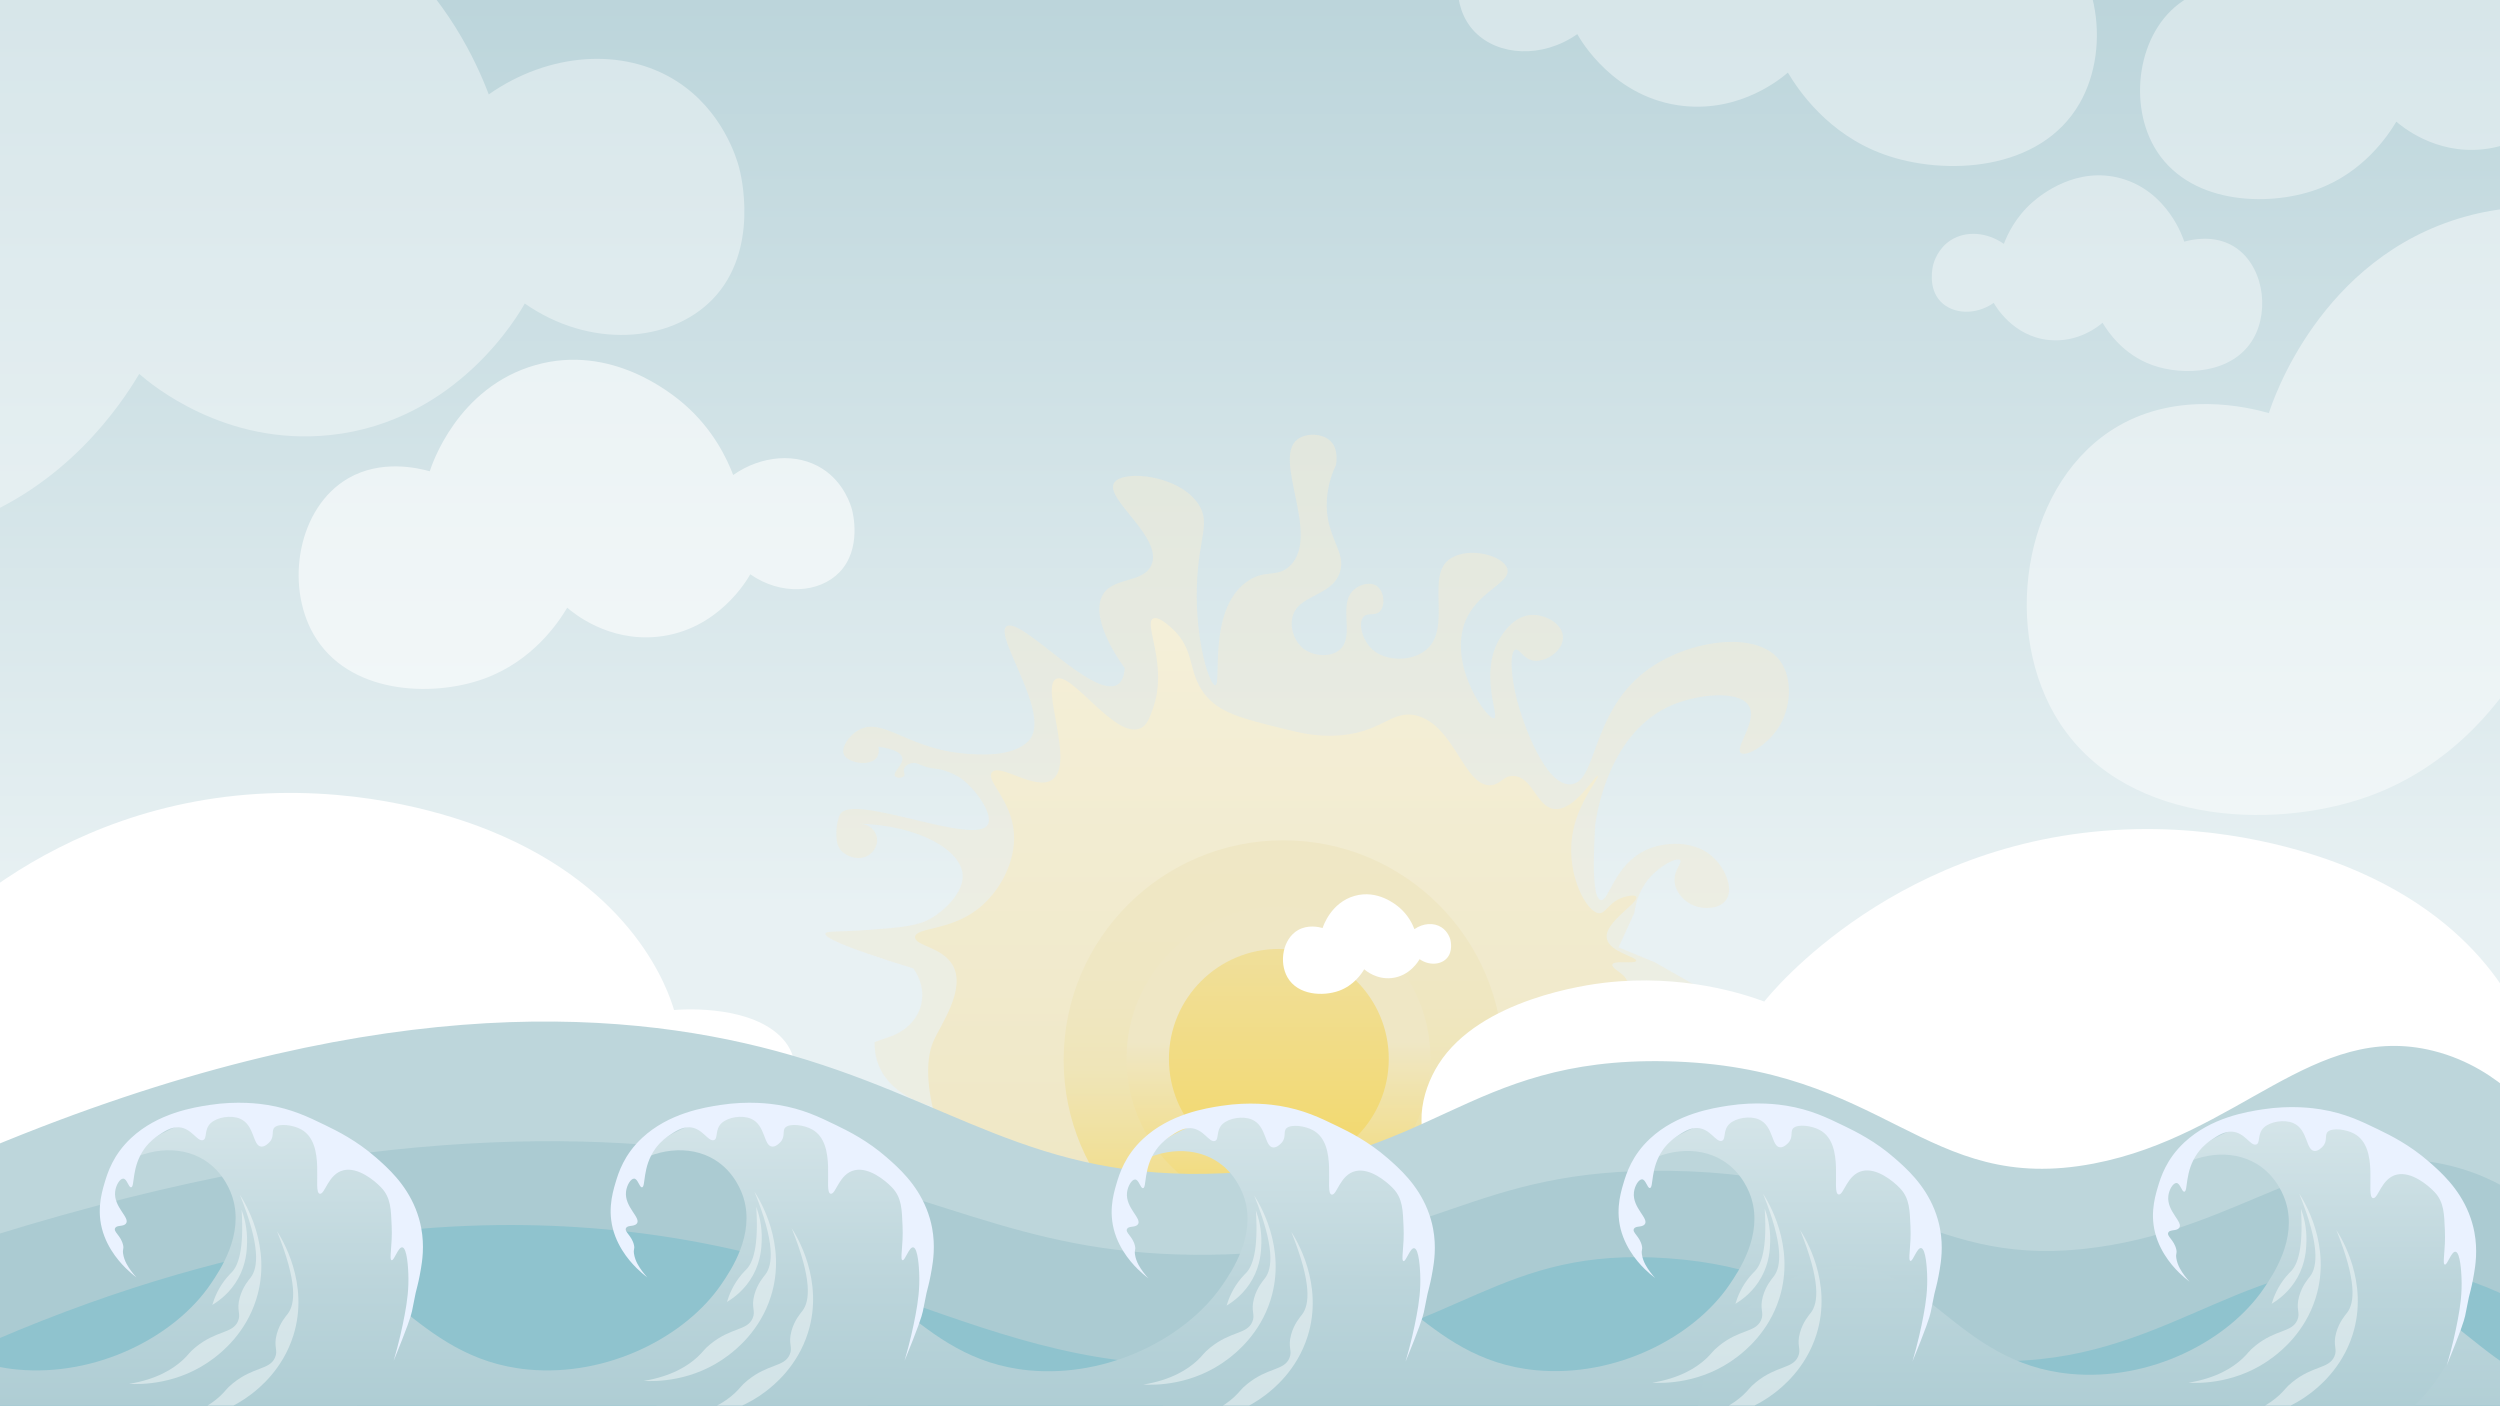 <?xml version="1.0" encoding="utf-8"?>
<!-- Generator: Adobe Illustrator 26.1.0, SVG Export Plug-In . SVG Version: 6.00 Build 0)  -->
<svg version="1.1" id="Layer_1" xmlns="http://www.w3.org/2000/svg" xmlns:xlink="http://www.w3.org/1999/xlink" x="0px" y="0px"
	 viewBox="0 0 1366 768" style="enable-background:new 0 0 1366 768;" xml:space="preserve">
<rect x="0" y="0" width="1366" height="768" fill="#808080" stroke="none"/>
<style type="text/css">
	.st0{fill:url(#SVGID_1_);}
	.st1{opacity:0.54;fill:#F0EBD6;}
	.st2{fill:url(#SVGID_00000008845093719403845370000008352578499159871635_);}
	.st3{fill:url(#SVGID_00000035510914408627412880000014997122664280160950_);}
	.st4{fill:url(#SVGID_00000029005356954709533760000005016967709466827904_);}
	.st5{fill:url(#SVGID_00000035530356152512108320000000355599936491676078_);}
	.st6{fill:#FFFFFF;}
	.st7{fill:#BDD6DB;}
	.st8{fill:#ABCBD2;}
	.st9{fill:#8FC3CE;}
	.st10{opacity:0.4;fill:#FFFFFF;}
	.st11{opacity:0.46;fill:#FFFFFF;}
	.st12{opacity:0.6;fill:#FFFFFF;}
	.st13{fill:url(#SVGID_00000153688918257897327020000007978466535360087695_);}
	.st14{fill:url(#SVGID_00000088852776336791041250000006679492639999473572_);}
	.st15{fill:url(#SVGID_00000158738380036311163480000007295436893806113179_);}
	.st16{fill:url(#SVGID_00000142157549494767878490000009999268059770240933_);}
	.st17{fill:url(#SVGID_00000104703982501926047890000008137909223873183109_);}
	.st18{fill:#EAF2FF;}
	.st19{fill:url(#SVGID_00000049209339992562329740000017336542903978616970_);}
	.st20{fill:url(#SVGID_00000145736898368075062980000003091556954453856953_);}
	.st21{fill:url(#SVGID_00000053511753284816610580000006227330264862811567_);}
	.st22{fill:url(#SVGID_00000023255120282195187370000017329125826574134680_);}
	.st23{opacity:0.43;fill:#FFFFFF;}
	.st24{fill:#50479D;}
</style>
<linearGradient id="SVGID_1_" gradientUnits="userSpaceOnUse" x1="686" y1="768" x2="686" y2="-9.094947e-13">
	<stop  offset="0.353" style="stop-color:#E8F1F3"/>
	<stop  offset="1" style="stop-color:#BCD5DB"/>
</linearGradient>
<rect class="st0" width="1372" height="768"/>
<path class="st1" d="M519,606.7c-1.66-15.08-2.39-39.68,6.13-68.28c11.96-40.19,35.3-65.21,41.85-71.92
	c40.85-41.86,91.27-50.9,103.45-52.79c11.96-1.86,59.68-8.08,110.21,16.02c5.63,2.69,32.57,15.89,57.91,43.81
	c22.11,24.36,32.96,48.85,38.33,64.12l28.34-1.06l21.14,1.82l-22.09-12.58l-19.88-8.21l8.63-18.84c0.53-4.09,2.13-11.84,8-18.79
	c6.13-7.26,15.3-11.74,17-10c1.39,1.42-3.68,5.49-3,12c0.59,5.59,5.21,10.9,11,13c5.7,2.07,13.68,1.45,17.06-3.19
	c4.7-6.45-1.03-18.48-8.06-24.33c-9.77-8.12-25.32-7.92-36-2.85c-17.16,8.15-19.87,28.01-24.36,27.18
	c-2.62-0.48-5.05-7.86-3.06-41.12c1.08-7.52,7.99-50.9,41.87-65.37c14.42-6.16,36.32-8.19,41.87,0c5.61,8.27-7.9,23.36-4.09,26.16
	c3.05,2.24,15.33-4.76,21.44-15.45c6.34-11.09,6.92-27.7-1.65-36.83c-13.78-14.7-50.27-8.99-72.03,7.67
	c-30.1,23.05-26.24,61.17-41,61.69c-13.84,0.49-25.51-32.56-29-45.56c-3.61-13.46-4.2-26.89-1-28c2.24-0.78,4.34,5.19,10,6
	c6.63,0.95,16.27-5.43,16-13c-0.27-7.36-9.77-12.24-17-12c-9.5,0.32-15.4,9.5-17,12c-12.32,19.17-0.52,43.5-3.57,44.5
	c-3.43,1.12-24.38-27.24-16.43-51.25c5.93-17.9,26.03-22.52,23.57-30.56c-2.16-7.06-20.24-12.03-30.68-5.76
	c-14.77,8.87,1.14,38.46-13.97,50.4c-7.96,6.29-21.76,6.02-28.92-0.32c-5.63-4.99-8.11-14.58-5-18c2.31-2.54,6.33-0.18,9-3
	c3.06-3.24,2.42-11.26-2-14c-3.48-2.16-8.77-0.71-12,2c-9.49,7.98,0.76,25.41-8,33c-4.79,4.15-13.39,3.67-19,0
	c-4.96-3.24-8.16-10.56-7-17c2.39-13.28,21.27-11.57,26-25c4.17-11.85-8.3-19.49-7-40c0.53-8.39,3.13-15.03,5-19
	c0.26-1.56,1.33-8.73-3-13c-4.44-4.37-13.33-4.5-18-1c-14.09,10.55,12.72,52.27-4,69c-7.08,7.08-13.92,1.64-24,9
	c-21.3,15.55-13.24,56.22-17,56.47c-2.91,0.19-11.13-24.03-10-55.05c0.93-25.7,7.52-33.42,1-43.66
	c-10.39-16.32-41.49-19.31-46.23-11.99c-5.63,8.71,27.3,30.06,20.23,45.21c-4.73,10.12-21.88,5.91-27,17.08
	c-6.45,14.09,12.53,38.94,12.53,38.95c-0.22,3.59-1.14,7.43-4.06,9.14c-13.29,7.81-52.75-37.37-60.48-31.96
	c-7.38,5.16,25.3,48.76,12,62.64c-8.69,9.07-27.63,7.77-37.66,6.64c-29.22-3.27-42.41-19.91-55.34-12.48c-5.15,2.96-9.42,9.25-8,13
	c1.88,4.95,14.27,7.05,18,2c0.53-0.71,1.58-2.51,1-6c9.35,1.37,12.48,3.68,13,6c0.85,3.82-5.37,7.85-4,10c0.84,1.32,4.11,1.27,5,0
	c0.73-1.04-0.59-2.26,0-4c0.74-2.16,3.68-2.92,4-3c2.5-0.61,3.69,0.67,8,2c4.65,1.43,5.29,0.55,10,2c0,0,3.47,1.07,7,3
	c8.11,4.44,20.42,20.63,16.66,26.69c-7.33,11.82-74.06-17.76-80.66-5.69c-0.68,1.23-2.01,5.27-2,10c0.01,3.15,0.02,6.31,2,9
	c3.2,4.35,10.92,6.68,16,3c2.61-1.89,5.1-5.79,4-10c-1.07-4.1-5.18-7.11-10-7c33.68,1.05,56.15,14.68,57,28
	c0.59,9.33-9.38,19.12-17,23.64c-7.19,4.27-15.89,5.02-33,6.36c-17.52,1.37-24.62,0.48-25,2.18c-0.42,1.9,7.68,6.55,48,18.98
	c0.8,1.04,7.32,9.79,4,20.88c-3.5,11.7-14.9,15.76-16,16.13c-3.04,1.07-6.08,2.14-9.12,3.21c-0.15,5.89,1.21,10.39,2.54,13.46
	C489.17,602.91,516.74,606.44,519,606.7z"/>
<g>
	
		<linearGradient id="SVGID_00000098200044179729993550000017563397938887027096_" gradientUnits="userSpaceOnUse" x1="697.066" y1="347.981" x2="697.066" y2="769.333">
		<stop  offset="0" style="stop-color:#F4EFD8"/>
		<stop  offset="0.711" style="stop-color:#EFE7C5"/>
		<stop  offset="1" style="stop-color:#F3D86A"/>
	</linearGradient>
	<path style="fill:url(#SVGID_00000098200044179729993550000017563397938887027096_);" d="M881,578.5
		C793.97,756.02,700.5,759,700.5,759C568.98,762.39,490.89,613.27,510,569c3.85-8.92,18.07-28.47,10.55-41.63
		c-5.74-10.04-20.81-10.55-20.55-15.37c0.29-5.32,18.55-3.28,33.99-15.07c12.04-9.2,21.23-25.96,20.01-41.93
		c-1.38-18.11-15.63-28.58-12-33c4.32-5.27,23.82,10.49,33,4c12.53-8.87-6.62-50.43,2-55c8.48-4.5,32.15,32.9,46,27
		c3.64-1.55,5.02-5.43,7-11c8.35-23.51-5.24-46.01,0-49c2.67-1.52,8.04,3.26,10,5c13.36,11.89,8.67,23.77,18,36
		c7.98,10.45,20.38,13.52,42.5,19c9.3,2.3,17.07,4.23,27.5,4c26.9-0.58,31.76-14.6,46-11c20.99,5.31,26.14,39.76,41,38
		c5.35-0.63,6.33-5.3,12-5c10.44,0.55,12.51,16.64,22,18c11.25,1.62,22.77-18.91,24-18c1.25,0.93-11.33,14.47-14,33
		c-3.1,21.57,8.34,42.23,15,42c3.72-0.13,5.4-6.79,14-9c1.22-0.31,5.19-1.34,6,0c1.95,3.21-17.95,13.94-16,23
		c1.57,7.32,16.59,9.86,16,12c-0.53,1.92-12.17-0.51-13,2c-0.54,1.62,3.88,3.97,6,6C896.07,541.72,886.41,567.47,881,578.5z"/>
	
		<linearGradient id="SVGID_00000058581509520790134850000005990726062242899852_" gradientUnits="userSpaceOnUse" x1="701.221" y1="459.145" x2="701.221" y2="699.22">
		<stop  offset="0" style="stop-color:#EFE7C5"/>
		<stop  offset="1.385225e-07" style="stop-color:#EFE7C5"/>
		<stop  offset="0.309" style="stop-color:#EFE7C3"/>
		<stop  offset="0.416" style="stop-color:#EFE6BE"/>
		<stop  offset="0.523" style="stop-color:#EFE5B8"/>
		<stop  offset="1" style="stop-color:#F3D86A"/>
	</linearGradient>
	<circle style="fill:url(#SVGID_00000058581509520790134850000005990726062242899852_);" cx="701.22" cy="579.18" r="120.04"/>
	
		<linearGradient id="SVGID_00000110451323633700046970000005023609249071751357_" gradientUnits="userSpaceOnUse" x1="698.582" y1="495.453" x2="698.582" y2="661.547">
		<stop  offset="0" style="stop-color:#EFE7C5"/>
		<stop  offset="0.446" style="stop-color:#EFE7C5"/>
		<stop  offset="1" style="stop-color:#F3D96F"/>
	</linearGradient>
	<circle style="fill:url(#SVGID_00000110451323633700046970000005023609249071751357_);" cx="698.58" cy="578.5" r="83.05"/>
	
		<linearGradient id="SVGID_00000078009165290227461950000014970331939841981117_" gradientUnits="userSpaceOnUse" x1="698.759" y1="638.626" x2="698.759" y2="518.501">
		<stop  offset="0" style="stop-color:#F3D86A"/>
		<stop  offset="1" style="stop-color:#F0DF9B"/>
	</linearGradient>
	<circle style="fill:url(#SVGID_00000078009165290227461950000014970331939841981117_);" cx="698.76" cy="578.56" r="60.06"/>
</g>
<path class="st6" d="M368.3,551.87c2.43-0.22,37.23-3.07,56,12.51c21.44,17.81,1.9,43.02,1,44.13
	c-24.81,30.84-99.28,32.93-123,33.59c-74.34,2.08-83.15-18.83-154-13.17c-37.69,3.01-51.96,10.26-89,7.9
	c-34.99-2.23-62.45-11.27-80-18.44c-91.42,34.54-179.8,27.2-207-0.66c-16.38-16.77-10.54-40.95-1-55.98
	c22.81-35.94,81.95-43.51,90.87-44.55c42.69-4.97,76.35,6.3,87.13,10.3c3.08-3.97,73.65-91.48,203-94.19
	c58.48-1.22,102.65,15.44,115,20.42C347.13,485.94,365.28,541.74,368.3,551.87z"/>
<path class="st6" d="M1383,571.62c2.43-0.22,37.23-3.07,56,12.51c21.44,17.81,1.9,43.02,1,44.13c-24.81,30.84-99.28,32.93-123,33.59
	c-74.34,2.08-83.15-18.83-154-13.17c-37.69,3.01-51.96,10.26-89,7.9c-34.99-2.23-62.45-11.27-80-18.44
	c-91.42,34.54-179.8,27.2-207-0.66c-16.38-16.77-10.54-40.95-1-55.98c22.81-35.94,81.95-43.51,90.87-44.55
	c42.69-4.97,76.35,6.3,87.13,10.3c3.08-3.97,73.65-91.48,203-94.19c58.48-1.22,102.65,15.44,115,20.42
	C1361.83,505.69,1379.98,561.49,1383,571.62z"/>
<path class="st7" d="M-6.48,768V627.43c204.78-85.31,342.4-76.8,430.25-53.24c96.34,25.84,139.9,71.7,244.65,66.88
	c114.66-5.27,131.99-63.41,241.72-61.2c120.81,2.43,141.1,73.73,233.86,55.9c79.22-15.22,120.13-77.94,185.57-61.59
	c19.73,4.93,33.95,15.11,42.91,22.99V767.1L-6.48,768z"/>
<path class="st8" d="M-3.96,780V675.19c204.78-63.6,342.4-57.26,430.25-39.69c96.34,19.27,139.9,53.46,244.65,49.87
	c114.66-3.93,131.99-47.28,241.72-45.63c120.81,1.81,141.1,54.97,233.86,41.68c79.22-11.35,120.13-58.11,185.57-45.92
	c19.73,3.67,33.95,11.27,42.91,17.14v126.69L-3.96,780z"/>
<path class="st9" d="M-8,792.72c1.68-20.14,3.36-40.27,5.05-60.41c140.2-60.22,247.95-66.25,317.99-61.82
	c172.4,10.91,235,92.72,381.59,71.76c101.92-14.57,122.45-61.38,215.02-54.71c94.59,6.81,103.71,57.89,186.76,56.13
	c90.39-1.91,132.98-63.54,220.07-51.16c25.93,3.69,45.23,12.43,56.53,18.47c-1.35,27-2.69,54-4.04,81L-8,792.72z"/>
<path class="st10" d="M797.9-22c-0.47,1.75-6.35,24.72,7.92,39.41c12.73,13.11,36.74,14.72,56.02,1.23
	c1.65,3.01,20.09,35.28,58.12,39.27c31.34,3.29,53.21-15.03,56.93-18.25l0,0c5.62,9.43,21.83,33.68,52.52,44.72
	c32.91,11.83,85.42,9.54,106.93-27.98c18.03-31.45,9.77-79.83-21.76-98.07c-20.64-11.94-43.65-6.56-51.27-4.42
	c-1.16-3.75-17.3-52.96-66.68-66.83c-47.16-13.24-84.84,17.3-93.63,25c-17.95,15.73-26.5,33.91-30.41,44.17
	c-17.87-12.5-40.06-14.09-55.99-3.99C802.75-38.96,798.57-24.46,797.9-22z"/>
<path class="st10" d="M1056.34,144.48c-0.25,0.9-3.28,12.78,4.09,20.37c6.58,6.77,18.99,7.6,28.95,0.64
	c0.85,1.56,10.38,18.23,30.03,20.29c16.2,1.7,27.5-7.76,29.42-9.43l0,0c2.9,4.87,11.28,17.41,27.14,23.11
	c17.01,6.12,44.15,4.93,55.26-14.46c9.32-16.26,5.05-41.26-11.25-50.68c-10.67-6.17-22.56-3.39-26.5-2.28
	c-0.6-1.94-8.94-27.37-34.46-34.54c-24.37-6.84-43.84,8.94-48.39,12.92c-9.28,8.13-13.69,17.52-15.72,22.83
	c-9.24-6.46-20.7-7.28-28.93-2.06C1058.84,135.71,1056.68,143.21,1056.34,144.48z"/>
<path class="st11" d="M1665.78,264.37c0.76,2.8,10.19,39.68-12.72,63.27c-20.44,21.04-58.98,23.62-89.93,1.98
	c-2.65,4.83-32.25,56.63-93.29,63.03c-50.31,5.28-85.41-24.12-91.39-29.29l0,0c-9.02,15.14-35.04,54.06-84.31,71.78
	c-52.82,18.99-137.12,15.32-171.64-44.91c-28.94-50.49-15.68-128.15,34.93-157.43c33.13-19.17,70.06-10.53,82.3-7.09
	c1.86-6.01,27.76-85.02,107.04-107.28c75.7-21.26,136.18,27.77,150.29,40.14c28.82,25.24,42.53,54.43,48.82,70.9
	c28.69-20.07,64.3-22.62,89.87-6.41C1658.01,237.16,1664.71,260.43,1665.78,264.37z"/>
<path class="st10" d="M403.81,91.4c0.87,3.2,11.62,45.27-14.51,72.17c-23.32,24-67.27,26.94-102.58,2.26
	c-3.02,5.51-36.79,64.6-106.41,71.9c-57.38,6.02-97.43-27.51-104.24-33.41l0,0c-10.29,17.26-39.97,61.67-96.17,81.88
	c-60.25,21.67-156.41,17.47-195.78-51.23c-33.01-57.59-17.89-146.18,39.85-179.57c37.8-21.86,79.91-12.01,93.88-8.09
	c2.12-6.86,31.67-96.98,122.1-122.37C126.29-99.33,195.28-43.4,211.38-29.3c32.87,28.79,48.52,62.09,55.68,80.87
	c32.73-22.89,73.35-25.81,102.51-7.31C394.94,60.35,402.59,86.9,403.81,91.4z"/>
<path class="st12" d="M465.53,278.45c0.41,1.52,5.52,21.49-6.89,34.26c-11.07,11.4-31.94,12.79-48.7,1.07
	c-1.44,2.62-17.46,30.67-50.52,34.13c-27.24,2.86-46.25-13.06-49.49-15.86l0,0c-4.88,8.2-18.97,29.28-45.65,38.87
	c-28.6,10.29-74.25,8.29-92.94-24.32c-15.67-27.34-8.49-69.39,18.92-85.25c17.94-10.38,37.94-5.7,44.57-3.84
	c1.01-3.26,15.03-46.04,57.96-58.09c40.99-11.51,73.74,15.04,81.39,21.73c15.61,13.67,23.03,29.48,26.44,38.39
	c15.54-10.87,34.82-12.25,48.67-3.47C461.32,263.71,464.95,276.31,465.53,278.45z"/>
<path class="st10" d="M1457.8,15.31c0.39,1.45,5.26,20.5-6.57,32.69c-10.56,10.87-30.47,12.2-46.46,1.02
	c-1.37,2.5-16.66,29.26-48.2,32.57c-25.99,2.73-44.13-12.46-47.22-15.13l0,0c-4.66,7.82-18.1,27.93-43.56,37.09
	c-27.29,9.81-70.85,7.91-88.68-23.21c-14.95-26.09-8.1-66.21,18.05-81.34c17.12-9.9,36.2-5.44,42.52-3.66
	c0.96-3.11,14.34-43.93,55.31-55.43c39.11-10.98,70.36,14.35,77.66,20.74c14.89,13.04,21.98,28.12,25.22,36.63
	c14.82-10.37,33.22-11.69,46.43-3.31C1453.78,1.25,1457.25,13.27,1457.8,15.31z"/>
<linearGradient id="SVGID_00000130648315511295407990000006264982620516934334_" gradientUnits="userSpaceOnUse" x1="962" y1="908" x2="962" y2="908">
	<stop  offset="0.353" style="stop-color:#E8F1F3"/>
	<stop  offset="1" style="stop-color:#BCD5DB"/>
</linearGradient>
<path style="fill:url(#SVGID_00000130648315511295407990000006264982620516934334_);" d="M962,908"/>
<linearGradient id="SVGID_00000130625256514620470020000012238424435790395009_" gradientUnits="userSpaceOnUse" x1="643" y1="836" x2="643" y2="836">
	<stop  offset="0" style="stop-color:#E8F1F3"/>
	<stop  offset="0.162" style="stop-color:#E5EFF1"/>
	<stop  offset="0.439" style="stop-color:#BCD5DB"/>
	<stop  offset="0.497" style="stop-color:#BCD5DB"/>
	<stop  offset="0.966" style="stop-color:#ABCBD2"/>
</linearGradient>
<path style="fill:url(#SVGID_00000130625256514620470020000012238424435790395009_);" d="M643,836"/>
<linearGradient id="SVGID_00000183242610888561926780000001710736153126410418_" gradientUnits="userSpaceOnUse" x1="1026" y1="856" x2="1026" y2="856">
	<stop  offset="0" style="stop-color:#E8F1F3"/>
	<stop  offset="0.162" style="stop-color:#E5EFF1"/>
	<stop  offset="0.439" style="stop-color:#BCD5DB"/>
	<stop  offset="0.497" style="stop-color:#BCD5DB"/>
	<stop  offset="0.966" style="stop-color:#ABCBD2"/>
</linearGradient>
<path style="fill:url(#SVGID_00000183242610888561926780000001710736153126410418_);" d="M1026,856"/>
<linearGradient id="SVGID_00000156572357552758235320000012507276972821231790_" gradientUnits="userSpaceOnUse" x1="566.976" y1="607.782" x2="566.976" y2="793.013">
	<stop  offset="0" style="stop-color:#E8F1F3"/>
	<stop  offset="2.077838e-07" style="stop-color:#D5E5E9"/>
	<stop  offset="0.497" style="stop-color:#BCD5DB"/>
	<stop  offset="0.966" style="stop-color:#ABCBD2"/>
</linearGradient>
<path style="fill:url(#SVGID_00000156572357552758235320000012507276972821231790_);" d="M355.03,785.09
	c3.33-16.36,6.67-32.72,10-49.08c14.78-19.51,37.85-42.95,68.56-45.99c48.77-4.82,65.79,52.84,128.73,58.75
	c43.38,4.08,86.11-17.91,105.71-46.77c5.09-7.49,18.18-26.76,12-47c-0.81-2.67-4.66-14.17-16-21c-13.66-8.22-32.58-6.27-48,5
	c34.86-35.85,89-40.97,125.6-14.67c31.97,22.97,43.21,65.14,34.38,98.48c-10.61,40.06-47.71,69.06-91.01,70.19
	C575.01,790.37,465.02,787.73,355.03,785.09z"/>
<linearGradient id="SVGID_00000043440725379982506020000005341281594043067806_" gradientUnits="userSpaceOnUse" x1="1423.59" y1="623.125" x2="1423.59" y2="808.356">
	<stop  offset="0" style="stop-color:#E8F1F3"/>
	<stop  offset="0.162" style="stop-color:#E5EFF1"/>
	<stop  offset="0.439" style="stop-color:#BCD5DB"/>
	<stop  offset="0.497" style="stop-color:#BCD5DB"/>
	<stop  offset="0.966" style="stop-color:#ABCBD2"/>
</linearGradient>
<path style="fill:url(#SVGID_00000043440725379982506020000005341281594043067806_);" d="M1211.64,800.43
	c3.33-16.36,6.67-32.72,10-49.08c14.78-19.51,37.85-42.95,68.56-45.99c48.77-4.82,65.79,52.84,128.73,58.75
	c43.38,4.08,86.11-17.91,105.71-46.77c5.09-7.49,18.18-26.76,12-47c-0.81-2.67-4.66-14.17-16-21c-13.66-8.22-32.58-6.27-48,5
	c34.86-35.85,89-40.97,125.6-14.67c31.97,22.97,43.21,65.14,34.38,98.48c-10.61,40.06-47.71,69.06-91.01,70.19
	C1431.62,805.72,1321.63,803.08,1211.64,800.43z"/>
<path class="st18" d="M731,873"/>
<g>
	
		<linearGradient id="SVGID_00000031926197452597859970000000848982656956369544_" gradientUnits="userSpaceOnUse" x1="293.228" y1="607.316" x2="293.228" y2="792.548">
		<stop  offset="0" style="stop-color:#E8F1F3"/>
		<stop  offset="2.077838e-07" style="stop-color:#D5E5E9"/>
		<stop  offset="0.497" style="stop-color:#BCD5DB"/>
		<stop  offset="0.966" style="stop-color:#ABCBD2"/>
	</linearGradient>
	<path style="fill:url(#SVGID_00000031926197452597859970000000848982656956369544_);" d="M81.28,784.63
		c3.33-16.36,6.67-32.72,10-49.08c14.78-19.51,37.85-42.95,68.56-45.99c48.77-4.82,65.79,52.84,128.73,58.75
		c43.38,4.08,86.11-17.91,105.71-46.77c5.09-7.49,18.18-26.76,12-47c-0.81-2.67-4.66-14.17-16-21c-13.66-8.22-32.58-6.27-48,5
		c34.86-35.85,89-40.97,125.6-14.67c31.97,22.97,43.21,65.14,34.38,98.48c-10.61,40.06-47.71,69.06-91.01,70.19
		C301.26,789.91,191.27,787.27,81.28,784.63z"/>
	<path class="st18" d="M353.69,697.95c-0.75-0.8-1.81-1.99-2.91-3.51c-1.51-2.1-3.74-5.27-4.36-9.37c-0.41-2.75,0.49-2.39,0-4.69
		c-1.1-5.2-5.48-7.31-4.36-9.37c0.95-1.74,4.3-0.65,5.81-2.34c2.8-3.14-6.79-9.03-5.81-17.57c0.41-3.56,2.6-7.11,4.4-7.1
		c2.09,0.02,2.89,4.84,4.32,4.75c2.14-0.13,0.06-11.02,7.26-21.08c1.06-1.48,3.32-4.34,7.26-7.03c3.48-2.38,7.28-4.97,11.62-4.69
		c6.93,0.45,9.94,7.89,13.08,7.03c2.6-0.72,0.42-5.78,4.36-9.37c3.5-3.19,11.03-4.47,15.98-2.34c8.08,3.47,6.79,14.95,11.62,15.23
		c1.96,0.11,3.71-1.68,4.36-2.34c3.08-3.15,0.87-6.37,2.91-8.2c2.43-2.18,9.9-1.42,14.53,1.17c14.05,7.85,5.77,34.52,10.17,35.14
		c2.86,0.4,4.52-10.99,13.08-12.88c7.74-1.71,16.52,5.41,20.34,9.37c5.51,5.71,5.4,12.41,5.81,21.08c0.51,10.68-1.56,18.44,0,18.74
		c1.4,0.27,3.56-7.33,5.81-7.03c2.69,0.36,3.18,11.85,3.28,13.98c0.37,8.6-0.62,15.65-2,23c-1.22,6.5-3.09,15.05-6,25
		c7.13-17.42,9.47-24.35,10-27c0.71-3.52,1-5,1-5c0.47-2.41,0.63-3.35,1-5c0.43-1.89,0.78-3.16,1-4c0,0,0.97-3.68,1.89-9.27
		c0.65-3.93,2.04-12.3,0.16-22.32c-0.62-3.31-1.6-6.82-3.06-10.47c-5.52-13.75-15.28-22.43-21.79-28.11
		c-10.57-9.21-20.89-14.31-27.6-17.57c-9.42-4.57-18.3-8.88-31.53-11.04c-4.01-0.65-16.25-2.38-31.68,0
		c-8.56,1.32-28.18,4.35-42.85,18.07c-9.83,9.19-12.84,18.88-14.53,24.6c-1.82,6.16-4.81,16.87,0,29.28
		c4.14,10.67,11.77,17.52,14.53,19.91C351.95,696.63,352.97,697.42,353.69,697.95z"/>
</g>
<g>
	
		<linearGradient id="SVGID_00000170245627312152034750000007149713090237355152_" gradientUnits="userSpaceOnUse" x1="14.079" y1="607.316" x2="14.079" y2="792.548">
		<stop  offset="0" style="stop-color:#E8F1F3"/>
		<stop  offset="2.077838e-07" style="stop-color:#D5E5E9"/>
		<stop  offset="0.497" style="stop-color:#BCD5DB"/>
		<stop  offset="0.966" style="stop-color:#ABCBD2"/>
	</linearGradient>
	<path style="fill:url(#SVGID_00000170245627312152034750000007149713090237355152_);" d="M-197.87,784.63
		c3.33-16.36,6.67-32.72,10-49.08c14.78-19.51,37.85-42.95,68.56-45.99c48.77-4.82,65.79,52.84,128.73,58.75
		c43.38,4.08,86.11-17.91,105.71-46.77c5.09-7.49,18.18-26.76,12-47c-0.81-2.67-4.66-14.17-16-21c-13.66-8.22-32.58-6.27-48,5
		c34.86-35.85,89-40.97,125.6-14.67c31.97,22.97,43.21,65.14,34.38,98.48c-10.61,40.06-47.71,69.06-91.01,70.19
		C22.11,789.91-87.88,787.27-197.87,784.63z"/>
	<path class="st18" d="M74.54,697.95c-0.75-0.8-1.81-1.99-2.91-3.51c-1.51-2.1-3.74-5.27-4.36-9.37c-0.41-2.75,0.49-2.39,0-4.69
		c-1.1-5.2-5.48-7.31-4.36-9.37c0.95-1.74,4.3-0.65,5.81-2.34c2.8-3.14-6.79-9.03-5.81-17.57c0.41-3.56,2.6-7.11,4.4-7.1
		c2.09,0.02,2.89,4.84,4.32,4.75c2.14-0.13,0.06-11.02,7.26-21.08c1.06-1.48,3.32-4.34,7.26-7.03c3.48-2.38,7.28-4.97,11.62-4.69
		c6.93,0.45,9.94,7.89,13.08,7.03c2.6-0.72,0.42-5.78,4.36-9.37c3.5-3.19,11.03-4.47,15.98-2.34c8.08,3.47,6.79,14.95,11.62,15.23
		c1.96,0.11,3.71-1.68,4.36-2.34c3.08-3.15,0.87-6.37,2.91-8.2c2.43-2.18,9.9-1.42,14.53,1.17c14.05,7.85,5.77,34.52,10.17,35.14
		c2.86,0.4,4.52-10.99,13.08-12.88c7.74-1.71,16.52,5.41,20.34,9.37c5.51,5.71,5.4,12.41,5.81,21.08c0.51,10.68-1.56,18.44,0,18.74
		c1.4,0.27,3.56-7.33,5.81-7.03c2.69,0.36,3.18,11.85,3.28,13.98c0.37,8.6-0.62,15.65-2,23c-1.22,6.5-3.09,15.05-6,25
		c7.13-17.42,9.47-24.35,10-27c0.71-3.52,1-5,1-5c0.47-2.41,0.63-3.35,1-5c0.43-1.89,0.78-3.16,1-4c0,0,0.97-3.68,1.89-9.27
		c0.65-3.93,2.04-12.3,0.16-22.32c-0.62-3.31-1.6-6.82-3.06-10.47c-5.52-13.75-15.28-22.43-21.79-28.11
		c-10.57-9.21-20.89-14.31-27.6-17.57c-9.42-4.57-18.3-8.88-31.53-11.04c-4.01-0.65-16.25-2.38-31.68,0
		c-8.56,1.32-28.18,4.35-42.85,18.07c-9.83,9.19-12.84,18.88-14.53,24.6c-1.82,6.16-4.81,16.87,0,29.28
		c4.14,10.67,11.77,17.52,14.53,19.91C72.8,696.63,73.82,697.42,74.54,697.95z"/>
</g>
<linearGradient id="SVGID_00000072255013189032549610000013929892960610549935_" gradientUnits="userSpaceOnUse" x1="843.951" y1="607.699" x2="843.951" y2="792.931">
	<stop  offset="0" style="stop-color:#E8F1F3"/>
	<stop  offset="2.077838e-07" style="stop-color:#D5E5E9"/>
	<stop  offset="0.497" style="stop-color:#BCD5DB"/>
	<stop  offset="0.966" style="stop-color:#ABCBD2"/>
</linearGradient>
<path style="fill:url(#SVGID_00000072255013189032549610000013929892960610549935_);" d="M632,785.01
	c3.33-16.36,6.67-32.72,10-49.08c14.78-19.51,37.85-42.95,68.56-45.99c48.77-4.82,65.79,52.84,128.73,58.75
	c43.38,4.08,86.11-17.91,105.71-46.77c5.09-7.49,18.18-26.76,12-47c-0.81-2.67-4.66-14.17-16-21c-13.66-8.22-32.58-6.27-48,5
	c34.86-35.85,89-40.97,125.6-14.67c31.97,22.97,43.21,65.14,34.38,98.48c-10.61,40.06-47.71,69.06-91.01,70.19
	C851.98,790.29,741.99,787.65,632,785.01z"/>
<g>
	
		<linearGradient id="SVGID_00000121271281971288561120000016570913918969414322_" gradientUnits="userSpaceOnUse" x1="1135.951" y1="609.699" x2="1135.951" y2="794.931">
		<stop  offset="0" style="stop-color:#E8F1F3"/>
		<stop  offset="2.077838e-07" style="stop-color:#D5E5E9"/>
		<stop  offset="0.497" style="stop-color:#BCD5DB"/>
		<stop  offset="0.966" style="stop-color:#ABCBD2"/>
	</linearGradient>
	<path style="fill:url(#SVGID_00000121271281971288561120000016570913918969414322_);" d="M924,787.01
		c3.33-16.36,6.67-32.72,10-49.08c14.78-19.51,37.85-42.95,68.56-45.99c48.77-4.82,65.79,52.84,128.73,58.75
		c43.38,4.08,86.11-17.91,105.71-46.77c5.09-7.49,18.18-26.76,12-47c-0.81-2.67-4.66-14.17-16-21c-13.66-8.22-32.58-6.27-48,5
		c34.86-35.85,89-40.97,125.6-14.67c31.97,22.97,43.21,65.14,34.38,98.48c-10.61,40.06-47.71,69.06-91.01,70.19
		C1143.98,792.29,1033.99,789.65,924,787.01z"/>
	<path class="st18" d="M1196.41,700.34c-0.75-0.8-1.81-1.99-2.91-3.51c-1.51-2.1-3.74-5.27-4.36-9.37c-0.41-2.75,0.49-2.39,0-4.69
		c-1.1-5.2-5.48-7.31-4.36-9.37c0.95-1.74,4.3-0.65,5.81-2.34c2.8-3.14-6.79-9.03-5.81-17.57c0.41-3.56,2.6-7.11,4.4-7.1
		c2.09,0.02,2.89,4.84,4.32,4.75c2.14-0.13,0.06-11.02,7.26-21.08c1.06-1.48,3.32-4.34,7.26-7.03c3.48-2.38,7.28-4.97,11.62-4.69
		c6.93,0.45,9.94,7.89,13.08,7.03c2.6-0.72,0.42-5.78,4.36-9.37c3.5-3.19,11.03-4.47,15.98-2.34c8.08,3.47,6.79,14.95,11.62,15.23
		c1.96,0.11,3.71-1.68,4.36-2.34c3.08-3.15,0.87-6.37,2.91-8.2c2.43-2.18,9.9-1.42,14.53,1.17c14.05,7.85,5.77,34.52,10.17,35.14
		c2.86,0.4,4.52-10.99,13.08-12.88c7.74-1.71,16.52,5.41,20.34,9.37c5.51,5.71,5.4,12.41,5.81,21.08c0.51,10.68-1.56,18.44,0,18.74
		c1.4,0.27,3.56-7.33,5.81-7.03c2.69,0.36,3.18,11.85,3.28,13.98c0.37,8.6-0.62,15.65-2,23c-1.22,6.5-3.09,15.05-6,25
		c7.13-17.42,9.47-24.35,10-27c0.71-3.52,1-5,1-5c0.47-2.41,0.63-3.35,1-5c0.43-1.89,0.78-3.16,1-4c0,0,0.97-3.68,1.89-9.27
		c0.65-3.93,2.04-12.3,0.16-22.32c-0.62-3.31-1.6-6.82-3.06-10.47c-5.52-13.75-15.28-22.43-21.79-28.11
		c-10.57-9.21-20.89-14.31-27.6-17.57c-9.42-4.57-18.3-8.88-31.53-11.04c-4.01-0.65-16.25-2.38-31.68,0
		c-8.56,1.32-28.18,4.35-42.85,18.07c-9.83,9.19-12.84,18.88-14.53,24.6c-1.82,6.16-4.81,16.87,0,29.28
		c4.14,10.67,11.77,17.52,14.53,19.91C1194.68,699.01,1195.69,699.8,1196.41,700.34z"/>
</g>
<path class="st6" d="M792.47,513.41c0.12,0.46,1.67,6.5-2.08,10.36c-3.35,3.45-9.66,3.87-14.73,0.32
	c-0.43,0.79-5.28,9.28-15.28,10.33c-8.24,0.86-13.99-3.95-14.97-4.8l0,0c-1.48,2.48-5.74,8.86-13.81,11.76
	c-8.65,3.11-22.46,2.51-28.12-7.36c-4.74-8.27-2.57-20.99,5.72-25.79c5.43-3.14,11.48-1.73,13.48-1.16
	c0.3-0.98,4.55-13.93,17.54-17.58c12.4-3.48,22.31,4.55,24.62,6.58c4.72,4.14,6.97,8.92,8,11.62c4.7-3.29,10.53-3.71,14.72-1.05
	C791.2,508.96,792.3,512.77,792.47,513.41z"/>
<path class="st23" d="M132,661c1.44,21.95-1.85,30.58-5.43,34.24c-0.38,0.38-1.32,1.29-2.57,2.76c-4.61,5.47-6.84,11.09-8,15
	c3.67-2.2,9.86-6.67,14.2-14.55c4.39-7.99,4.69-15.34,4.8-19.45C135.21,671.05,133.39,664.74,132,661z"/>
<path class="st23" d="M131.07,652.84c11.35,28.15,9.96,39.88,5.93,45.16c-1.05,1.37-4.35,5.04-6,11c-1.98,7.17,0.89,8.79-1,13
	c-3.07,6.81-11.61,4.78-23,14c-3.72,3.01-3.7,3.95-7,7c-5.35,4.94-14.22,10.63-29.51,13.15c5.99,0.32,27.13,0.7,46.51-14.15
	c4.09-3.13,17.13-13.41,23-32C149.08,681.26,133.48,656.53,131.07,652.84z"/>
<path class="st23" d="M151.32,672.67c11.35,28.15,9.96,39.88,5.93,45.16c-1.05,1.37-4.35,5.04-6,11c-1.98,7.17,0.89,8.79-1,13
	c-3.07,6.81-11.61,4.78-23,14c-3.72,3.01-3.7,3.95-7,7c-5.35,4.94-14.22,10.63-29.51,13.15c5.99,0.32,27.13,0.7,46.51-14.15
	c4.09-3.13,17.13-13.41,23-32C169.34,701.09,153.74,676.37,151.32,672.67z"/>
<path class="st6" d="M-47,688"/>
<path class="st23" d="M413.21,659.39c1.44,21.95-1.85,30.58-5.43,34.24c-0.38,0.38-1.32,1.29-2.57,2.76c-4.61,5.47-6.84,11.09-8,15
	c3.67-2.2,9.86-6.67,14.2-14.55c4.39-7.99,4.69-15.34,4.8-19.45C416.43,669.44,414.6,663.12,413.21,659.39z"/>
<path class="st23" d="M412.28,651.22c11.35,28.15,9.96,39.88,5.93,45.16c-1.05,1.37-4.35,5.04-6,11c-1.98,7.17,0.89,8.79-1,13
	c-3.07,6.81-11.61,4.78-23,14c-3.72,3.01-3.7,3.95-7,7c-5.35,4.94-14.22,10.63-29.51,13.15c5.99,0.32,27.13,0.7,46.51-14.15
	c4.09-3.13,17.13-13.41,23-32C430.29,679.64,414.7,654.92,412.28,651.22z"/>
<path class="st23" d="M432.54,671.06c11.35,28.15,9.96,39.88,5.93,45.16c-1.05,1.37-4.35,5.04-6,11c-1.98,7.17,0.89,8.79-1,13
	c-3.07,6.81-11.61,4.78-23,14c-3.72,3.01-3.7,3.95-7,7c-5.35,4.94-14.22,10.63-29.51,13.15c5.99,0.32,27.13,0.7,46.51-14.15
	c4.09-3.13,17.13-13.41,23-32C450.55,699.48,434.95,674.75,432.54,671.06z"/>
<path class="st23" d="M686.21,661.39c1.44,21.95-1.85,30.58-5.43,34.24c-0.38,0.38-1.32,1.29-2.57,2.76c-4.61,5.47-6.84,11.09-8,15
	c3.67-2.2,9.86-6.67,14.2-14.55c4.39-7.99,4.69-15.34,4.8-19.45C689.43,671.44,687.6,665.12,686.21,661.39z"/>
<path class="st23" d="M685.28,653.22c11.35,28.15,9.96,39.88,5.93,45.16c-1.05,1.37-4.35,5.04-6,11c-1.98,7.17,0.89,8.79-1,13
	c-3.07,6.81-11.61,4.78-23,14c-3.72,3.01-3.7,3.95-7,7c-5.35,4.94-14.22,10.63-29.51,13.15c5.99,0.32,27.13,0.7,46.51-14.15
	c4.09-3.13,17.13-13.41,23-32C703.29,681.64,687.7,656.92,685.28,653.22z"/>
<path class="st23" d="M705.54,673.06c11.35,28.15,9.96,39.88,5.93,45.16c-1.05,1.37-4.35,5.04-6,11c-1.98,7.17,0.89,8.79-1,13
	c-3.07,6.81-11.61,4.78-23,14c-3.72,3.01-3.7,3.95-7,7c-5.35,4.94-14.22,10.63-29.51,13.15c5.99,0.32,27.13,0.7,46.51-14.15
	c4.09-3.13,17.13-13.41,23-32C723.55,701.48,707.95,676.75,705.54,673.06z"/>
<path class="st23" d="M964.23,660.39c1.44,21.95-1.85,30.58-5.43,34.24c-0.38,0.38-1.32,1.29-2.57,2.76c-4.61,5.47-6.84,11.09-8,15
	c3.67-2.2,9.86-6.67,14.2-14.55c4.39-7.99,4.69-15.34,4.8-19.45C967.45,670.44,965.62,664.12,964.23,660.39z"/>
<path class="st23" d="M963.3,652.22c11.35,28.15,9.96,39.88,5.93,45.16c-1.05,1.37-4.35,5.04-6,11c-1.98,7.17,0.89,8.79-1,13
	c-3.07,6.81-11.61,4.78-23,14c-3.72,3.01-3.7,3.95-7,7c-5.35,4.94-14.22,10.63-29.51,13.15c5.99,0.32,27.13,0.7,46.51-14.15
	c4.09-3.13,17.13-13.41,23-32C981.32,680.64,965.72,655.92,963.3,652.22z"/>
<path class="st23" d="M983.56,672.06c11.35,28.15,9.96,39.88,5.93,45.16c-1.05,1.37-4.35,5.04-6,11c-1.98,7.17,0.89,8.79-1,13
	c-3.07,6.81-11.61,4.78-23,14c-3.72,3.01-3.7,3.95-7,7c-5.35,4.94-14.22,10.63-29.51,13.15c5.99,0.32,27.13,0.7,46.51-14.15
	c4.09-3.13,17.13-13.41,23-32C1001.57,700.48,985.97,675.75,983.56,672.06z"/>
<path class="st23" d="M1257.23,660.39c1.44,21.95-1.85,30.58-5.43,34.24c-0.38,0.38-1.32,1.29-2.57,2.76c-4.61,5.47-6.84,11.09-8,15
	c3.67-2.2,9.86-6.67,14.2-14.55c4.39-7.99,4.69-15.34,4.8-19.45C1260.45,670.44,1258.62,664.12,1257.23,660.39z"/>
<path class="st23" d="M1256.3,652.22c11.35,28.15,9.96,39.88,5.93,45.16c-1.05,1.37-4.35,5.04-6,11c-1.98,7.17,0.89,8.79-1,13
	c-3.07,6.81-11.61,4.78-23,14c-3.72,3.01-3.7,3.95-7,7c-5.35,4.94-14.22,10.63-29.51,13.15c5.99,0.32,27.13,0.7,46.51-14.15
	c4.09-3.13,17.13-13.41,23-32C1274.32,680.64,1258.72,655.92,1256.3,652.22z"/>
<path class="st23" d="M1276.56,672.06c11.35,28.15,9.96,39.88,5.93,45.16c-1.05,1.37-4.35,5.04-6,11c-1.98,7.17,0.89,8.79-1,13
	c-3.07,6.81-11.61,4.78-23,14c-3.72,3.01-3.7,3.95-7,7c-5.35,4.94-14.22,10.63-29.51,13.15c5.99,0.32,27.13,0.7,46.51-14.15
	c4.09-3.13,17.13-13.41,23-32C1294.57,700.48,1278.97,675.75,1276.56,672.06z"/>
<path class="st18" d="M627.44,698.42c-0.75-0.8-1.81-1.99-2.91-3.51c-1.51-2.1-3.74-5.27-4.36-9.37c-0.41-2.75,0.49-2.39,0-4.69
	c-1.1-5.2-5.48-7.31-4.36-9.37c0.95-1.74,4.3-0.65,5.81-2.34c2.8-3.14-6.79-9.03-5.81-17.57c0.41-3.56,2.6-7.11,4.4-7.1
	c2.09,0.02,2.89,4.84,4.32,4.75c2.14-0.13,0.06-11.02,7.26-21.08c1.06-1.48,3.32-4.34,7.26-7.03c3.48-2.38,7.28-4.97,11.62-4.69
	c6.93,0.45,9.94,7.89,13.08,7.03c2.6-0.72,0.42-5.78,4.36-9.37c3.5-3.19,11.03-4.47,15.98-2.34c8.08,3.47,6.79,14.95,11.62,15.23
	c1.96,0.11,3.71-1.68,4.36-2.34c3.08-3.15,0.87-6.37,2.91-8.2c2.43-2.18,9.9-1.42,14.53,1.17c14.05,7.85,5.77,34.52,10.17,35.14
	c2.86,0.4,4.52-10.99,13.08-12.88c7.74-1.71,16.52,5.41,20.34,9.37c5.51,5.71,5.4,12.41,5.81,21.08c0.51,10.68-1.56,18.44,0,18.74
	c1.4,0.27,3.56-7.33,5.81-7.03c2.69,0.36,3.18,11.85,3.28,13.98c0.37,8.6-0.62,15.65-2,23c-1.22,6.5-3.09,15.05-6,25
	c7.13-17.42,9.47-24.35,10-27c0.71-3.52,1-5,1-5c0.47-2.41,0.63-3.35,1-5c0.43-1.89,0.78-3.16,1-4c0,0,0.97-3.68,1.89-9.27
	c0.65-3.93,2.04-12.3,0.16-22.32c-0.62-3.31-1.6-6.82-3.06-10.47c-5.52-13.75-15.28-22.43-21.79-28.11
	c-10.57-9.21-20.89-14.31-27.6-17.57c-9.42-4.57-18.3-8.88-31.53-11.04c-4.01-0.65-16.25-2.38-31.68,0
	c-8.56,1.32-28.18,4.35-42.85,18.07c-9.83,9.19-12.84,18.88-14.53,24.6c-1.82,6.16-4.81,16.87,0,29.28
	c4.14,10.67,11.77,17.52,14.53,19.91C625.7,697.09,626.72,697.88,627.44,698.42z"/>
<path class="st18" d="M904.41,698.34c-0.75-0.8-1.81-1.99-2.91-3.51c-1.51-2.1-3.74-5.27-4.36-9.37c-0.41-2.75,0.49-2.39,0-4.69
	c-1.1-5.2-5.48-7.31-4.36-9.37c0.95-1.74,4.3-0.65,5.81-2.34c2.8-3.14-6.79-9.03-5.81-17.57c0.41-3.56,2.6-7.11,4.4-7.1
	c2.09,0.02,2.89,4.84,4.32,4.75c2.14-0.13,0.06-11.02,7.26-21.08c1.06-1.48,3.32-4.34,7.26-7.03c3.48-2.38,7.28-4.97,11.62-4.69
	c6.93,0.45,9.94,7.89,13.08,7.03c2.6-0.72,0.42-5.78,4.36-9.37c3.5-3.19,11.03-4.47,15.98-2.34c8.08,3.47,6.79,14.95,11.62,15.23
	c1.96,0.11,3.71-1.68,4.36-2.34c3.08-3.15,0.87-6.37,2.91-8.2c2.43-2.18,9.9-1.42,14.53,1.17c14.05,7.85,5.77,34.52,10.17,35.14
	c2.86,0.4,4.52-10.99,13.08-12.88c7.74-1.71,16.52,5.41,20.34,9.37c5.51,5.71,5.4,12.41,5.81,21.08c0.51,10.68-1.56,18.44,0,18.74
	c1.4,0.27,3.56-7.33,5.81-7.03c2.69,0.36,3.18,11.85,3.28,13.98c0.37,8.6-0.62,15.65-2,23c-1.22,6.5-3.09,15.05-6,25
	c7.13-17.42,9.47-24.35,10-27c0.71-3.52,1-5,1-5c0.47-2.41,0.63-3.35,1-5c0.43-1.89,0.78-3.16,1-4c0,0,0.97-3.68,1.89-9.27
	c0.65-3.93,2.04-12.3,0.16-22.32c-0.62-3.31-1.6-6.82-3.06-10.47c-5.52-13.75-15.28-22.43-21.79-28.11
	c-10.57-9.21-20.89-14.31-27.6-17.57c-9.42-4.57-18.3-8.88-31.53-11.04c-4.01-0.65-16.25-2.38-31.68,0
	c-8.56,1.32-28.18,4.35-42.85,18.07c-9.83,9.19-12.84,18.88-14.53,24.6c-1.82,6.16-4.81,16.87,0,29.28
	c4.14,10.67,11.77,17.52,14.53,19.91C902.68,697.01,903.69,697.8,904.41,698.34z"/>
<path class="st6" d="M170,569"/>
<path class="st24" d="M-58,485"/>
</svg>
